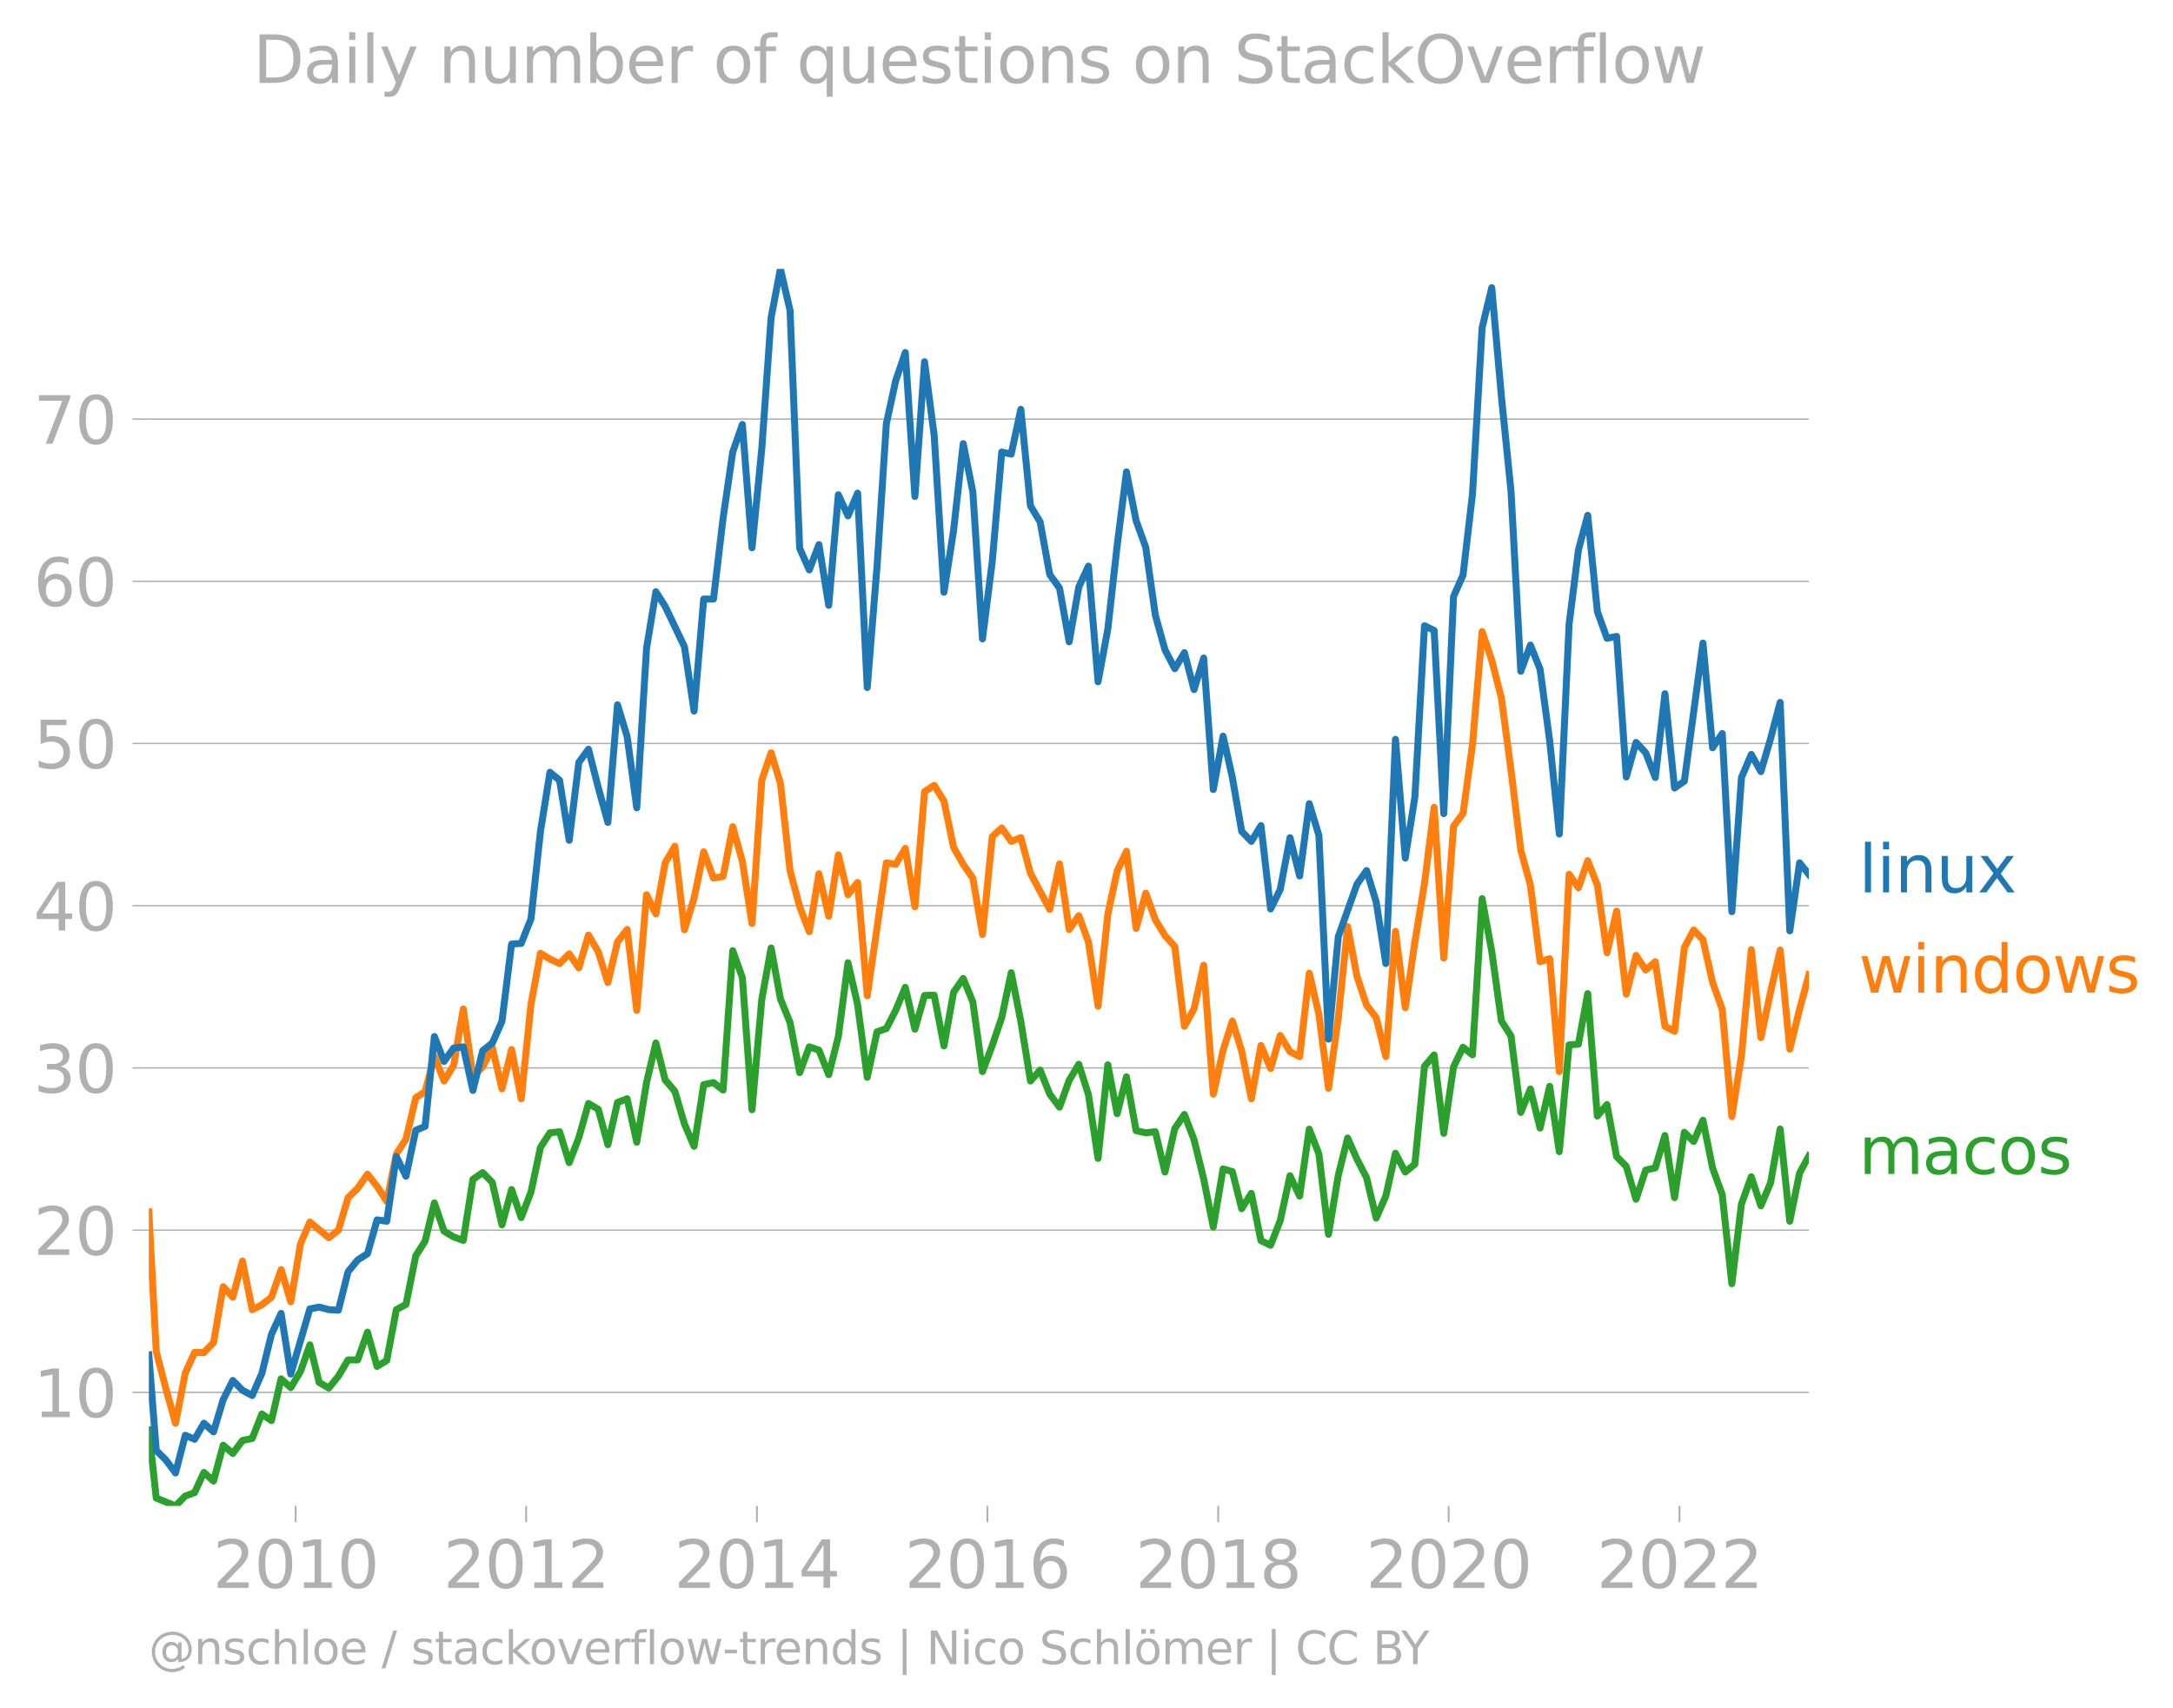 <svg xmlns="http://www.w3.org/2000/svg" xmlns:xlink="http://www.w3.org/1999/xlink" width="623.275" height="489.969" viewBox="0 0 467.456 367.477"><defs><style>*{stroke-linejoin:round;stroke-linecap:butt}</style></defs><g id="figure_1"><path id="patch_1" d="M0 367.477h467.456V0H0v367.477z" style="fill:none"/><g id="axes_1"><path id="patch_2" d="M32.015 323.95h357.12V57.838H32.015V323.95z" style="fill:none"/><g id="matplotlib.axis_1"><g id="xtick_1"><g id="line2d_1"><defs><path id="m11262ca668" d="M0 0v3.5" style="stroke:#b0b0b0;stroke-width:.4"/></defs><use xlink:href="#m11262ca668" x="63.598" y="323.95" style="fill:#b0b0b0;stroke:#b0b0b0;stroke-width:.4"/></g><g id="text_1" style="fill:#b0b0b0" transform="matrix(.14 0 0 -.14 45.783 341.588)"><defs><path id="DejaVuSans-32" d="M1228 531h2203V0H469v531q359 372 979 998 621 627 780 809 303 340 423 576 121 236 121 464 0 372-261 606-261 235-680 235-297 0-627-103-329-103-704-313v638q381 153 712 231 332 78 607 78 725 0 1156-363 431-362 431-968 0-288-108-546-107-257-392-607-78-91-497-524-418-433-1181-1211z" transform="scale(.016)"/><path id="DejaVuSans-30" d="M2034 4250q-487 0-733-480-245-479-245-1442 0-959 245-1439 246-480 733-480 491 0 736 480 246 480 246 1439 0 963-246 1442-245 480-736 480zm0 500q785 0 1199-621 414-620 414-1801 0-1178-414-1799Q2819-91 2034-91q-784 0-1198 620-414 621-414 1799 0 1181 414 1801 414 621 1198 621z" transform="scale(.016)"/><path id="DejaVuSans-31" d="M794 531h1031v3560L703 3866v575l1116 225h631V531h1031V0H794v531z" transform="scale(.016)"/></defs><use xlink:href="#DejaVuSans-32"/><use xlink:href="#DejaVuSans-30" x="63.623"/><use xlink:href="#DejaVuSans-31" x="127.246"/><use xlink:href="#DejaVuSans-30" x="190.869"/></g></g><g id="xtick_2"><use xlink:href="#m11262ca668" id="line2d_2" x="113.179" y="323.95" style="fill:#b0b0b0;stroke:#b0b0b0;stroke-width:.4"/><g id="text_2" style="fill:#b0b0b0" transform="matrix(.14 0 0 -.14 95.364 341.588)"><use xlink:href="#DejaVuSans-32"/><use xlink:href="#DejaVuSans-30" x="63.623"/><use xlink:href="#DejaVuSans-31" x="127.246"/><use xlink:href="#DejaVuSans-32" x="190.869"/></g></g><g id="xtick_3"><use xlink:href="#m11262ca668" id="line2d_3" x="162.828" y="323.95" style="fill:#b0b0b0;stroke:#b0b0b0;stroke-width:.4"/><g id="text_3" style="fill:#b0b0b0" transform="matrix(.14 0 0 -.14 145.013 341.588)"><defs><path id="DejaVuSans-34" d="M2419 4116 825 1625h1594v2491zm-166 550h794V1625h666v-525h-666V0h-628v1100H313v609l1940 2957z" transform="scale(.016)"/></defs><use xlink:href="#DejaVuSans-32"/><use xlink:href="#DejaVuSans-30" x="63.623"/><use xlink:href="#DejaVuSans-31" x="127.246"/><use xlink:href="#DejaVuSans-34" x="190.869"/></g></g><g id="xtick_4"><use xlink:href="#m11262ca668" id="line2d_4" x="212.409" y="323.95" style="fill:#b0b0b0;stroke:#b0b0b0;stroke-width:.4"/><g id="text_4" style="fill:#b0b0b0" transform="matrix(.14 0 0 -.14 194.594 341.588)"><defs><path id="DejaVuSans-36" d="M2113 2584q-425 0-674-291-248-290-248-796 0-503 248-796 249-292 674-292t673 292q248 293 248 796 0 506-248 796-248 291-673 291zm1253 1979v-575q-238 112-480 171-242 60-480 60-625 0-955-422-329-422-376-1275 184 272 462 417 279 145 613 145 703 0 1111-427 408-426 408-1160 0-719-425-1154Q2819-91 2113-91q-810 0-1238 620-428 621-428 1799 0 1106 525 1764t1409 658q238 0 480-47t505-140z" transform="scale(.016)"/></defs><use xlink:href="#DejaVuSans-32"/><use xlink:href="#DejaVuSans-30" x="63.623"/><use xlink:href="#DejaVuSans-31" x="127.246"/><use xlink:href="#DejaVuSans-36" x="190.869"/></g></g><g id="xtick_5"><use xlink:href="#m11262ca668" id="line2d_5" x="262.058" y="323.95" style="fill:#b0b0b0;stroke:#b0b0b0;stroke-width:.4"/><g id="text_5" style="fill:#b0b0b0" transform="matrix(.14 0 0 -.14 244.243 341.588)"><defs><path id="DejaVuSans-38" d="M2034 2216q-450 0-708-241-257-241-257-662 0-422 257-663 258-241 708-241t709 242q260 243 260 662 0 421-258 662-257 241-711 241zm-631 268q-406 100-633 378-226 279-226 679 0 559 398 884 399 325 1092 325 697 0 1094-325t397-884q0-400-227-679-226-278-629-378 456-106 710-416 255-309 255-755 0-679-414-1042Q2806-91 2034-91q-771 0-1186 362-414 363-414 1042 0 446 256 755 257 310 713 416zm-231 997q0-362 226-565 227-203 636-203 407 0 636 203 230 203 230 565 0 363-230 566-229 203-636 203-409 0-636-203-226-203-226-566z" transform="scale(.016)"/></defs><use xlink:href="#DejaVuSans-32"/><use xlink:href="#DejaVuSans-30" x="63.623"/><use xlink:href="#DejaVuSans-31" x="127.246"/><use xlink:href="#DejaVuSans-38" x="190.869"/></g></g><g id="xtick_6"><use xlink:href="#m11262ca668" id="line2d_6" x="311.639" y="323.95" style="fill:#b0b0b0;stroke:#b0b0b0;stroke-width:.4"/><g id="text_6" style="fill:#b0b0b0" transform="matrix(.14 0 0 -.14 293.824 341.588)"><use xlink:href="#DejaVuSans-32"/><use xlink:href="#DejaVuSans-30" x="63.623"/><use xlink:href="#DejaVuSans-32" x="127.246"/><use xlink:href="#DejaVuSans-30" x="190.869"/></g></g><g id="xtick_7"><use xlink:href="#m11262ca668" id="line2d_7" x="361.288" y="323.95" style="fill:#b0b0b0;stroke:#b0b0b0;stroke-width:.4"/><g id="text_7" style="fill:#b0b0b0" transform="matrix(.14 0 0 -.14 343.473 341.588)"><use xlink:href="#DejaVuSans-32"/><use xlink:href="#DejaVuSans-30" x="63.623"/><use xlink:href="#DejaVuSans-32" x="127.246"/><use xlink:href="#DejaVuSans-32" x="190.869"/></g></g></g><g id="matplotlib.axis_2"><g id="ytick_1"><path id="line2d_8" d="M32.015 299.522h357.12" clip-path="url(#p5a7f8ba0a1)" style="fill:none;stroke:#b0b0b0;stroke-width:.3;stroke-linecap:square"/><g id="line2d_9"><defs><path id="meef214d883" d="M0 0h-3.5" style="stroke:#b0b0b0;stroke-width:.3"/></defs><use xlink:href="#meef214d883" x="32.015" y="299.522" style="fill:#b0b0b0;stroke:#b0b0b0;stroke-width:.3"/></g><g id="text_8" style="fill:#b0b0b0" transform="matrix(.14 0 0 -.14 7.2 304.841)"><use xlink:href="#DejaVuSans-31"/><use xlink:href="#DejaVuSans-30" x="63.623"/></g></g><g id="ytick_2"><path id="line2d_10" d="M32.015 264.626h357.12" clip-path="url(#p5a7f8ba0a1)" style="fill:none;stroke:#b0b0b0;stroke-width:.3;stroke-linecap:square"/><use xlink:href="#meef214d883" id="line2d_11" x="32.015" y="264.626" style="fill:#b0b0b0;stroke:#b0b0b0;stroke-width:.3"/><g id="text_9" style="fill:#b0b0b0" transform="matrix(.14 0 0 -.14 7.2 269.945)"><use xlink:href="#DejaVuSans-32"/><use xlink:href="#DejaVuSans-30" x="63.623"/></g></g><g id="ytick_3"><path id="line2d_12" d="M32.015 229.73h357.12" clip-path="url(#p5a7f8ba0a1)" style="fill:none;stroke:#b0b0b0;stroke-width:.3;stroke-linecap:square"/><use xlink:href="#meef214d883" id="line2d_13" x="32.015" y="229.73" style="fill:#b0b0b0;stroke:#b0b0b0;stroke-width:.3"/><g id="text_10" style="fill:#b0b0b0" transform="matrix(.14 0 0 -.14 7.2 235.049)"><defs><path id="DejaVuSans-33" d="M2597 2516q453-97 707-404 255-306 255-756 0-690-475-1069Q2609-91 1734-91q-293 0-604 58T488 141v609q262-153 574-231 313-78 654-78 593 0 904 234t311 681q0 413-289 645-289 233-804 233h-544v519h569q465 0 712 186t247 536q0 359-255 551-254 193-729 193-260 0-557-57-297-56-653-174v562q360 100 674 150t592 50q719 0 1137-327 419-326 419-882 0-388-222-655t-631-370z" transform="scale(.016)"/></defs><use xlink:href="#DejaVuSans-33"/><use xlink:href="#DejaVuSans-30" x="63.623"/></g></g><g id="ytick_4"><path id="line2d_14" d="M32.015 194.834h357.12" clip-path="url(#p5a7f8ba0a1)" style="fill:none;stroke:#b0b0b0;stroke-width:.3;stroke-linecap:square"/><use xlink:href="#meef214d883" id="line2d_15" x="32.015" y="194.834" style="fill:#b0b0b0;stroke:#b0b0b0;stroke-width:.3"/><g id="text_11" style="fill:#b0b0b0" transform="matrix(.14 0 0 -.14 7.2 200.153)"><use xlink:href="#DejaVuSans-34"/><use xlink:href="#DejaVuSans-30" x="63.623"/></g></g><g id="ytick_5"><path id="line2d_16" d="M32.015 159.937h357.12" clip-path="url(#p5a7f8ba0a1)" style="fill:none;stroke:#b0b0b0;stroke-width:.3;stroke-linecap:square"/><use xlink:href="#meef214d883" id="line2d_17" x="32.015" y="159.937" style="fill:#b0b0b0;stroke:#b0b0b0;stroke-width:.3"/><g id="text_12" style="fill:#b0b0b0" transform="matrix(.14 0 0 -.14 7.2 165.256)"><defs><path id="DejaVuSans-35" d="M691 4666h2478v-532H1269V2991q137 47 274 70 138 23 276 23 781 0 1237-428 457-428 457-1159 0-753-469-1171Q2575-91 1722-91q-294 0-599 50Q819 9 494 109v635q281-153 581-228t634-75q541 0 856 284 316 284 316 772 0 487-316 771-315 285-856 285-253 0-505-56-251-56-513-175v2344z" transform="scale(.016)"/></defs><use xlink:href="#DejaVuSans-35"/><use xlink:href="#DejaVuSans-30" x="63.623"/></g></g><g id="ytick_6"><path id="line2d_18" d="M32.015 125.041h357.12" clip-path="url(#p5a7f8ba0a1)" style="fill:none;stroke:#b0b0b0;stroke-width:.3;stroke-linecap:square"/><use xlink:href="#meef214d883" id="line2d_19" x="32.015" y="125.041" style="fill:#b0b0b0;stroke:#b0b0b0;stroke-width:.3"/><g id="text_13" style="fill:#b0b0b0" transform="matrix(.14 0 0 -.14 7.2 130.36)"><use xlink:href="#DejaVuSans-36"/><use xlink:href="#DejaVuSans-30" x="63.623"/></g></g><g id="ytick_7"><path id="line2d_20" d="M32.015 90.145h357.12" clip-path="url(#p5a7f8ba0a1)" style="fill:none;stroke:#b0b0b0;stroke-width:.3;stroke-linecap:square"/><use xlink:href="#meef214d883" id="line2d_21" x="32.015" y="90.145" style="fill:#b0b0b0;stroke:#b0b0b0;stroke-width:.3"/><g id="text_14" style="fill:#b0b0b0" transform="matrix(.14 0 0 -.14 7.2 95.464)"><defs><path id="DejaVuSans-37" d="M525 4666h3000v-269L1831 0h-659l1594 4134H525v532z" transform="scale(.016)"/></defs><use xlink:href="#DejaVuSans-37"/><use xlink:href="#DejaVuSans-30" x="63.623"/></g></g></g><path id="line2d_22" d="m32.015 307.592 1.596 14.67 4.143 1.688 2.106-2.139 2.003-.728 2.004-4.338 2.071 1.854 2.072-7.707 2.072 1.775 2.071-2.788 2.106-.45 2.071-5.254 2.072 1.426 2.071-8.987 2.072 1.895 2.105-3.49 2.004-5.716 2.003 8.08 2.072 1.209 2.072-2.56 2.071-3.489h2.072l2.105-5.966 2.072 7.362 2.071-1.283 2.072-10.93 2.071-1.115 2.106-10.469 2.003-3.148 2.004-8.221 2.072 6.086 2.071 1.23 2.072.747 2.071-13.129 2.106-1.463 2.071 2.146 2.072 9.11 2.071-7.598 2.072 6.023 2.105-5.516 2.038-9.592 2.038-3.129 2.071-.232 2.072 6.649 2.071-5.37 2.072-7.35 2.105 1.238 2.072 7.625 2.071-9.089 2.072-.799 2.071 9.355 2.106-12.833 2.003-8.511 2.004 7.948 2.072 2.413 2.071 7.043 2.072 4.821 2.071-13.264 2.106-.45 2.071 1.617 2.072-29.984 2.071 5.79 2.072 28.43 2.105-23.752 2.004-11.051 2.004 10.939 2.071 5.088 2.072 10.784 2.071-5.55 2.072.71 2.105 5.29 2.072-8.21 2.071-15.88 2.072 9.017 2.072 15.636 2.105-9.793 2.004-.708 2.003-3.908 2.072-4.949 2.071 9.002 2.072-7.257 2.071-.06 2.106 10.92 2.071-11.558 2.072-2.964 2.072 5.058 2.071 14.979 2.106-5.628 2.037-5.99 2.038-9.658 2.071 10.484 2.072 12.818 2.071-2.349 2.072 5.163 2.105 2.815 2.072-5.768 2.071-3.463 2.072 6.488 2.072 13.774 2.105-20.15 2.004 10.522 2.003-7.932 2.072 11.58 2.071.464 2.072-.232 2.071 8.675 2.106-9.343 2.072-3.054 2.071 5.418 2.072 8.424 2.071 10.375 2.106-12.495 2.003.583 2.004 7.972 2.071-3.295 2.072 10.162 2.071 1.005 2.072-5.283 2.106-9.68 2.071 4.378 2.072-14.398 2.071 5.325 2.072 17.302 2.105-12.72 2.004-7.997 2.003 4.507 2.072 4.026 2.072 8.694 2.071-4.739 2.072-9.22 2.105 4.053 2.072-1.696 2.071-21.043 2.072-2.454 2.071 16.863 2.106-14.296 2.037-4.227 2.038 1.638 2.071-33.594 2.072 11.305 2.072 14.983 2.071 3.253 2.106 16.435 2.071-5.032 2.072 8.41 2.071-8.991 2.072 14.056 2.105-22.964 2.004-.157 2.003-10.875 2.072 26.338 2.072-2.473 2.071 11.197 2.072 2.086 2.105 7.092 2.072-6.27 2.071-.484 2.072-6.96 2.071 13.376 2.106-14.071 2.003 1.982 2.004-4.571 2.072 10.262 2.071 5.723 2.072 19.17 2.071-17.144 2.106-5.854 2.071 6.248 2.072-4.897 2.071-11.62 2.072 19.838 2.105-10.357 2.004-3.682h0" clip-path="url(#p5a7f8ba0a1)" style="fill:none;stroke:#2ca02c;stroke-width:1.5;stroke-linecap:square"/><path id="line2d_23" d="m32.015 260.7 1.596 30.042 2.072 7.966 2.071 7.456 2.106-10.807 2.003-4.434 2.004.044 2.071-2.146 2.072-12.037 2.072 2.266 2.071-7.782 2.106 10.469 2.071-1.059 2.072-1.643 2.071-5.917 2.072 6.93 2.105-12.495 2.004-4.672 4.075 3.374 2.072-1.629 2.071-6.979 2.072-2.026 2.105-3.04 2.072 2.623 2.071 3.23 2.072-10.209 2.071-3.186 2.106-8.893 2.003-1.306 2.004-7.587 2.072 5.269 2.071-3.355 2.072-12.116 2.071 14.48 2.106-2.026 2.071-4.195 2.072 8.923 2.071-8.458 2.072 10.596 2.105-20.374 2.038-10.935 2.038 1.254 2.071.964 2.072-2.09 2.071 3.02 2.072-7.072 2.105 3.602 2.072 6.611 2.071-8.75 2.072-2.65 2.071 17.396 2.106-24.877 2.003 4.109 2.004-10.976 2.072-3.565 2.071 17.974 2.072-6.807 2.071-9.966 2.106 5.629 2.071-.316 2.072-10.716 2.071 7.46 2.072 13.365 2.105-30.844 2.004-5.885 2.004 6.56 2.071 18.78 2.072 7.787 2.071 5.358 2.072-12.45 2.105 9.118 2.072-13.185 2.071 8.57 2.072-2.638 2.072 24.363 4.109-28.584 2.003.33 2.072-3.437 2.071 12.555 2.072-24.769 2.071-1.347 2.106 3.377 2.071 9.951 2.072 3.67 2.072 2.96 2.071 12.124 2.106-21.05 2.037-1.867 2.038 2.88 2.071-.81 2.072 7.676 4.143 7.768 2.105-9.794L230 199.952l2.071-2.98 2.072 5.655 2.072 13.82 2.105-19.812 2.004-9.28 2.003-4.228 2.072 16.592 2.071-7.587 2.072 5.726 2.071 3.392 2.106 2.364 2.072 17.16 2.071-3.764 2.072-9.381 2.071 27.73 2.106-9.456 2.003-6.268 2.004 6.493 2.071 10.232 2.072-11.47 2.071 4.956 2.072-7.095 2.106 3.49 2.071 1.046 2.072-17.932 2.071 8.86 2.072 15.905 2.105-15.31 2.004-19.49 2.003 10.71 2.072 6.207 2.072 2.686 2.071 8.364 2.072-26.937 2.105 16.435 2.072-14.158 2.071-12.634 2.072-16.33 2.071 32.428 2.106-28.368 2.037-2.744 2.038-14.816 2.071-24.304 2.072 6.18 2.072 8.128 2.071 15.511 2.106 17.223 2.071 7.513 2.072 16.465 2.071-.646 2.072 24.285 2.105-42.438 2.004 2.89 2.003-5.817 2.072 5.26 2.072 14.552 2.071-8.968 2.072 17.86 2.105-8.33 2.072 3.149 2.071-1.797 2.072 13.894 2.071 1.077 2.106-18.01 2.003-3.772 2.004 2.083 2.072 9.2 2.071 5.771 2.072 23.077 2.071-13.17 2.106-22.74 2.071 18.927 2.072-9.808 2.071-9.036 2.072 21.305 2.105-8.555 2.004-7.457h0" clip-path="url(#p5a7f8ba0a1)" style="fill:none;stroke:#ff7f0e;stroke-width:1.5;stroke-linecap:square"/><path id="line2d_24" d="m32.015 291.453 1.596 20.565 2.072 2.045 2.071 2.795 2.106-8.105 2.003.864 2.004-3.453 2.071 1.85 2.072-6.916 2.072-4.135 2.071 2.11 2.106 1.125 2.071-4.747 2.072-8.424 2.071-4.487 2.072 13.043 4.109-14.007 2.003-.402 2.072.551 2.072.124 2.071-8.266 2.072-2.54 2.105-1.351 2.072-7.276 2.071.297 2.072-13.906 2.071 4.225 2.106-9.906 2.003-.808 2.004-19.342 2.072 5.358 2.071-2.882 2.072-.259 2.071 9.377 2.106-8.555 2.071-1.636 2.072-4.668 2.071-16.619 2.072-.153 2.105-5.291 2.038-18.818 2.038-12.701 2.071 1.718 2.072 12.916 2.071-16.754 2.072-2.833 2.105 8.217 2.072 7.527 2.071-25.313 2.072 6.818 2.071 15.358 2.106-34.333 2.003-12.165 2.004 3.16 4.143 8.667 2.072 13.846 2.071-24.09h2.106l2.071-17.436 2.072-14.195 2.071-5.929 2.072 26.529 2.105-21.276 2.004-28.226 2.004-10.497 2.071 8.926 2.072 51.185 2.071 4.65 2.072-5.438 2.105 13.058 2.072-23.79 2.071 4.541 2.072-4.89 2.072 41.813 2.105-26.004 2.004-30.747 2.003-9.215 2.072-6.09 2.071 30.968 2.072-28.99 2.071 15.82 2.106 33.77 2.071-13.298 2.072-18.671 2.072 10.412 2.071 31.576 2.106-16.66 2.037-23.52 2.038.443 2.071-9.636 2.072 20.78 2.071 3.415 2.072 11.332 2.105 2.927L230 138.069l2.071-11.79 2.072-4.495 2.072 24.87 2.105-11.369 2.004-17.97 2.003-15.8 2.072 10.498 2.071 5.711 2.072 14.645 2.071 7.419 2.106 4.052 2.072-3.444 2.071 7.947 2.072-6.784 2.071 28.284 2.106-11.481 2.003 8.929 2.004 11.558 2.071 2.143 2.072-3.381 2.071 17.92 2.072-4.187 2.106-11.144 2.071 8.236 2.072-15.553 2.071 6.829 2.072 43.827 2.105-22.064 4.007-11.257 2.072-2.945 2.072 6.773 2.071 13.234 2.072-48.243 2.105 25.553 2.072-13.137 2.071-36.843 2.072 1.016 2.071 39.396 2.106-46.716 2.037-4.588 2.038-17.476 2.071-35.755 2.072-8.597 2.072 23.37 2.071 20.42 2.106 38.723 2.071-5.636 2.072 5.186 2.071 15.403 2.072 20.056 2.105-45.14 2.004-15.96 2.003-7.454 2.072 20.697 2.072 5.756 2.071-.405 2.072 30.236 2.105-7.43 2.072 2.203 2.071 5.34 2.072-18.019 2.071 20.27 2.106-1.464 4.007-29.718 2.072 22.544 2.071-3.07 2.072 38.315 2.071-28.859 2.106-4.953 2.071 3.685 2.072-7.062 2.071-7.827 2.072 49.14 2.105-14.634 2.004 2.5h0" clip-path="url(#p5a7f8ba0a1)" style="fill:none;stroke:#1f77b4;stroke-width:1.5;stroke-linecap:square"/><g id="text_15" style="fill:#1f77b4" transform="matrix(.14 0 0 -.14 399.849 191.967)"><defs><path id="DejaVuSans-6c" d="M603 4863h575V0H603v4863z" transform="scale(.016)"/><path id="DejaVuSans-69" d="M603 3500h575V0H603v3500zm0 1363h575v-729H603v729z" transform="scale(.016)"/><path id="DejaVuSans-6e" d="M3513 2113V0h-575v2094q0 497-194 743-194 247-581 247-466 0-735-297-269-296-269-809V0H581v3500h578v-544q207 316 486 472 280 156 646 156 603 0 912-373 310-373 310-1098z" transform="scale(.016)"/><path id="DejaVuSans-75" d="M544 1381v2119h575V1403q0-497 193-746 194-248 582-248 465 0 735 297 271 297 271 810v1984h575V0h-575v538q-209-319-486-474-276-155-642-155-603 0-916 375-312 375-312 1097zm1447 2203z" transform="scale(.016)"/><path id="DejaVuSans-78" d="M3513 3500 2247 1797 3578 0h-678L1881 1375 863 0H184l1360 1831L300 3500h678l928-1247 928 1247h679z" transform="scale(.016)"/></defs><use xlink:href="#DejaVuSans-6c"/><use xlink:href="#DejaVuSans-69" x="27.783"/><use xlink:href="#DejaVuSans-6e" x="55.566"/><use xlink:href="#DejaVuSans-75" x="118.945"/><use xlink:href="#DejaVuSans-78" x="182.324"/></g><g id="text_16" style="fill:#ff7f0e" transform="matrix(.14 0 0 -.14 399.849 213.528)"><defs><path id="DejaVuSans-77" d="M269 3500h575l719-2731 715 2731h678l719-2731 716 2731h575L4050 0h-678l-753 2869L1863 0h-679L269 3500z" transform="scale(.016)"/><path id="DejaVuSans-64" d="M2906 2969v1894h575V0h-575v525q-181-312-458-464-276-152-664-152-634 0-1033 506-398 507-398 1332t398 1331q399 506 1033 506 388 0 664-152 277-151 458-463zM947 1747q0-634 261-995t717-361q456 0 718 361 263 361 263 995t-263 995q-262 361-718 361t-717-361q-261-361-261-995z" transform="scale(.016)"/><path id="DejaVuSans-6f" d="M1959 3097q-462 0-731-361t-269-989q0-628 267-989 268-361 733-361 460 0 728 362 269 363 269 988 0 622-269 986-268 364-728 364zm0 487q750 0 1178-488 429-487 429-1349 0-859-429-1349Q2709-91 1959-91q-753 0-1180 489-426 490-426 1349 0 862 426 1349 427 488 1180 488z" transform="scale(.016)"/><path id="DejaVuSans-73" d="M2834 3397v-544q-243 125-506 187-262 63-544 63-428 0-642-131t-214-394q0-200 153-314t616-217l197-44q612-131 870-370t258-667q0-488-386-773Q2250-91 1575-91q-281 0-586 55T347 128v594q319-166 628-249 309-82 613-82 406 0 624 139 219 139 219 392 0 234-158 359-157 125-692 241l-200 47q-534 112-772 345-237 233-237 639 0 494 350 762 350 269 994 269 318 0 599-47 282-46 519-140z" transform="scale(.016)"/></defs><use xlink:href="#DejaVuSans-77"/><use xlink:href="#DejaVuSans-69" x="81.787"/><use xlink:href="#DejaVuSans-6e" x="109.57"/><use xlink:href="#DejaVuSans-64" x="172.949"/><use xlink:href="#DejaVuSans-6f" x="236.426"/><use xlink:href="#DejaVuSans-77" x="297.607"/><use xlink:href="#DejaVuSans-73" x="379.395"/></g><g id="text_17" style="fill:#2ca02c" transform="matrix(.14 0 0 -.14 399.849 252.537)"><defs><path id="DejaVuSans-6d" d="M3328 2828q216 388 516 572t706 184q547 0 844-383 297-382 297-1088V0h-578v2094q0 503-179 746-178 244-543 244-447 0-707-297-259-296-259-809V0h-578v2094q0 506-178 748t-550 242q-441 0-701-298-259-298-259-808V0H581v3500h578v-544q197 322 472 475t653 153q382 0 649-194 267-193 395-562z" transform="scale(.016)"/><path id="DejaVuSans-61" d="M2194 1759q-697 0-966-159t-269-544q0-306 202-486 202-179 548-179 479 0 768 339t289 901v128h-572zm1147 238V0h-575v531q-197-318-491-470T1556-91q-537 0-855 302-317 302-317 808 0 590 395 890 396 300 1180 300h807v57q0 397-261 614t-733 217q-300 0-585-72-284-72-546-216v532q315 122 612 182 297 61 578 61 760 0 1135-394 375-393 375-1193z" transform="scale(.016)"/><path id="DejaVuSans-63" d="M3122 3366v-538q-244 135-489 202t-495 67q-560 0-870-355-309-354-309-995t309-996q310-354 870-354 250 0 495 67t489 202V134Q2881 22 2623-34q-257-57-548-57-791 0-1257 497-465 497-465 1341 0 856 470 1346 471 491 1290 491 265 0 518-55 253-54 491-163z" transform="scale(.016)"/></defs><use xlink:href="#DejaVuSans-6d"/><use xlink:href="#DejaVuSans-61" x="97.412"/><use xlink:href="#DejaVuSans-63" x="158.691"/><use xlink:href="#DejaVuSans-6f" x="213.672"/><use xlink:href="#DejaVuSans-73" x="274.854"/></g><g id="text_18" style="fill:#b0b0b0" transform="matrix(.097 0 0 -.097 32.015 357.986)"><defs><path id="DejaVuSans-40" d="M2381 1678q0-447 222-702 222-254 610-254 384 0 604 256 221 256 221 700 0 438-225 695-225 258-607 258-378 0-602-256-223-256-223-697zm1703-934q-187-241-429-355t-564-114q-538 0-874 389t-336 1014q0 625 337 1015 338 391 873 391 322 0 565-117 244-117 428-354v409h447V722q457 69 714 417 258 349 258 902 0 334-99 628-98 294-298 544-325 409-792 626t-1017 217q-384 0-738-102-353-101-653-301-490-319-767-836-276-517-276-1120 0-497 179-932 180-434 521-765 328-325 759-495 431-171 922-171 403 0 792 136t714 389l281-347q-390-303-851-464t-936-161q-578 0-1091 205-512 205-912 595Q841 78 631 592q-209 514-209 1105 0 569 212 1084 213 516 607 907 403 396 931 607t1119 211q662 0 1229-272 568-271 952-771 234-307 357-666 124-359 124-744 0-822-497-1297T4084 263v481z" transform="scale(.016)"/><path id="DejaVuSans-68" d="M3513 2113V0h-575v2094q0 497-194 743-194 247-581 247-466 0-735-297-269-296-269-809V0H581v4863h578V2956q207 316 486 472 280 156 646 156 603 0 912-373 310-373 310-1098z" transform="scale(.016)"/><path id="DejaVuSans-65" d="M3597 1894v-281H953q38-594 358-905t892-311q331 0 642 81t618 244V178Q3153 47 2828-22t-659-69q-838 0-1327 487-489 488-489 1320 0 859 464 1363 464 505 1252 505 706 0 1117-455 411-454 411-1235zm-575 169q-6 471-264 752-258 282-683 282-481 0-770-272t-333-766l2050 4z" transform="scale(.016)"/><path id="DejaVuSans-2f" d="M1625 4666h531L531-594H0l1625 5260z" transform="scale(.016)"/><path id="DejaVuSans-74" d="M1172 4494v-994h1184v-447H1172V1153q0-428 117-550t477-122h590V0h-590q-666 0-919 248-253 249-253 905v1900H172v447h422v994h578z" transform="scale(.016)"/><path id="DejaVuSans-6b" d="M581 4863h578V1991l1716 1509h734L1753 1863 3688 0h-750L1159 1709V0H581v4863z" transform="scale(.016)"/><path id="DejaVuSans-76" d="M191 3500h609L1894 563l1094 2937h609L2284 0h-781L191 3500z" transform="scale(.016)"/><path id="DejaVuSans-72" d="M2631 2963q-97 56-211 82-114 27-251 27-488 0-749-317t-261-911V0H581v3500h578v-544q182 319 472 473 291 155 707 155 59 0 131-8 72-7 159-23l3-590z" transform="scale(.016)"/><path id="DejaVuSans-66" d="M2375 4863v-479h-550q-309 0-430-125-120-125-120-450v-309h947v-447h-947V0H697v3053H147v447h550v244q0 584 272 851 272 268 862 268h544z" transform="scale(.016)"/><path id="DejaVuSans-2d" d="M313 2009h1684v-512H313v512z" transform="scale(.016)"/><path id="DejaVuSans-7c" d="M1344 4891v-6400H813v6400h531z" transform="scale(.016)"/><path id="DejaVuSans-4e" d="M628 4666h850L3547 763v3903h612V0h-850L1241 3903V0H628v4666z" transform="scale(.016)"/><path id="DejaVuSans-53" d="M3425 4513v-616q-359 172-678 256-319 85-616 85-515 0-795-200t-280-569q0-310 186-468 186-157 705-254l381-78q706-135 1042-474t336-907q0-679-455-1029Q2797-91 1919-91q-331 0-705 75-373 75-773 222v650q384-215 753-325 369-109 725-109 540 0 834 212 294 213 294 607 0 343-211 537t-692 291l-385 75q-706 140-1022 440-315 300-315 835 0 619 436 975t1201 356q329 0 669-60 341-59 697-177z" transform="scale(.016)"/><path id="DejaVuSans-f6" d="M1959 3097q-462 0-731-361t-269-989q0-628 267-989 268-361 733-361 460 0 728 362 269 363 269 988 0 622-269 986-268 364-728 364zm0 487q750 0 1178-488 429-487 429-1349 0-859-429-1349Q2709-91 1959-91q-753 0-1180 489-426 490-426 1349 0 862 426 1349 427 488 1180 488zm295 1266h634v-631h-634v631zm-1222 0h634v-631h-634v631z" transform="scale(.016)"/><path id="DejaVuSans-43" d="M4122 4306v-665q-319 297-680 443-361 147-767 147-800 0-1225-489t-425-1414q0-922 425-1411t1225-489q406 0 767 147t680 444V359q-331-225-702-338-370-112-782-112-1060 0-1670 648-609 649-609 1771 0 1125 609 1773 610 649 1670 649 418 0 788-111 371-111 696-333z" transform="scale(.016)"/><path id="DejaVuSans-42" d="M1259 2228V519h1013q509 0 754 211 246 211 246 645 0 438-246 645-245 208-754 208H1259zm0 1919V2741h935q462 0 688 173 227 174 227 530 0 353-227 528-226 175-688 175h-935zm-631 519h1613q722 0 1112-300 391-300 391-853 0-429-200-682t-588-315q466-100 724-418 258-317 258-792 0-625-425-966Q3088 0 2303 0H628v4666z" transform="scale(.016)"/><path id="DejaVuSans-59" d="M-13 4666h679l1293-1919 1285 1919h678L2272 2222V0h-634v2222L-13 4666z" transform="scale(.016)"/></defs><use xlink:href="#DejaVuSans-40"/><use xlink:href="#DejaVuSans-6e" x="100"/><use xlink:href="#DejaVuSans-73" x="163.379"/><use xlink:href="#DejaVuSans-63" x="215.479"/><use xlink:href="#DejaVuSans-68" x="270.459"/><use xlink:href="#DejaVuSans-6c" x="333.838"/><use xlink:href="#DejaVuSans-6f" x="361.621"/><use xlink:href="#DejaVuSans-65" x="422.803"/><use xlink:href="#DejaVuSans-20" x="484.326"/><use xlink:href="#DejaVuSans-2f" x="516.113"/><use xlink:href="#DejaVuSans-20" x="549.805"/><use xlink:href="#DejaVuSans-73" x="581.592"/><use xlink:href="#DejaVuSans-74" x="633.691"/><use xlink:href="#DejaVuSans-61" x="672.9"/><use xlink:href="#DejaVuSans-63" x="734.18"/><use xlink:href="#DejaVuSans-6b" x="789.16"/><use xlink:href="#DejaVuSans-6f" x="843.445"/><use xlink:href="#DejaVuSans-76" x="904.627"/><use xlink:href="#DejaVuSans-65" x="963.807"/><use xlink:href="#DejaVuSans-72" x="1025.33"/><use xlink:href="#DejaVuSans-66" x="1066.443"/><use xlink:href="#DejaVuSans-6c" x="1101.648"/><use xlink:href="#DejaVuSans-6f" x="1129.432"/><use xlink:href="#DejaVuSans-77" x="1190.613"/><use xlink:href="#DejaVuSans-2d" x="1272.4"/><use xlink:href="#DejaVuSans-74" x="1308.484"/><use xlink:href="#DejaVuSans-72" x="1347.693"/><use xlink:href="#DejaVuSans-65" x="1386.557"/><use xlink:href="#DejaVuSans-6e" x="1448.08"/><use xlink:href="#DejaVuSans-64" x="1511.459"/><use xlink:href="#DejaVuSans-73" x="1574.936"/><use xlink:href="#DejaVuSans-20" x="1627.035"/><use xlink:href="#DejaVuSans-7c" x="1658.822"/><use xlink:href="#DejaVuSans-20" x="1692.514"/><use xlink:href="#DejaVuSans-4e" x="1724.301"/><use xlink:href="#DejaVuSans-69" x="1799.105"/><use xlink:href="#DejaVuSans-63" x="1826.889"/><use xlink:href="#DejaVuSans-6f" x="1881.869"/><use xlink:href="#DejaVuSans-20" x="1943.051"/><use xlink:href="#DejaVuSans-53" x="1974.838"/><use xlink:href="#DejaVuSans-63" x="2038.314"/><use xlink:href="#DejaVuSans-68" x="2093.295"/><use xlink:href="#DejaVuSans-6c" x="2156.674"/><use xlink:href="#DejaVuSans-f6" x="2184.457"/><use xlink:href="#DejaVuSans-6d" x="2245.639"/><use xlink:href="#DejaVuSans-65" x="2343.051"/><use xlink:href="#DejaVuSans-72" x="2404.574"/><use xlink:href="#DejaVuSans-20" x="2445.688"/><use xlink:href="#DejaVuSans-7c" x="2477.475"/><use xlink:href="#DejaVuSans-20" x="2511.166"/><use xlink:href="#DejaVuSans-43" x="2542.953"/><use xlink:href="#DejaVuSans-43" x="2612.777"/><use xlink:href="#DejaVuSans-20" x="2682.602"/><use xlink:href="#DejaVuSans-42" x="2714.389"/><use xlink:href="#DejaVuSans-59" x="2777.492"/></g><g id="text_19" style="fill:#b0b0b0" transform="matrix(.14 0 0 -.14 54.43 17.838)"><defs><path id="DejaVuSans-44" d="M1259 4147V519h763q966 0 1414 437 448 438 448 1382 0 937-448 1373t-1414 436h-763zm-631 519h1297q1356 0 1990-564 635-564 635-1764 0-1207-638-1773Q3275 0 1925 0H628v4666z" transform="scale(.016)"/><path id="DejaVuSans-79" d="M2059-325q-243-625-475-815-231-191-618-191H506v481h338q237 0 368 113 132 112 291 531l103 262L191 3500h609L1894 763l1094 2737h609L2059-325z" transform="scale(.016)"/><path id="DejaVuSans-62" d="M3116 1747q0 634-261 995t-717 361q-457 0-718-361t-261-995q0-634 261-995t718-361q456 0 717 361t261 995zM1159 2969q182 312 458 463 277 152 661 152 638 0 1036-506 399-506 399-1331T3314 415Q2916-91 2278-91q-384 0-661 152-276 152-458 464V0H581v4863h578V2969z" transform="scale(.016)"/><path id="DejaVuSans-71" d="M947 1747q0-634 261-995t717-361q456 0 718 361 263 361 263 995t-263 995q-262 361-718 361t-717-361q-261-361-261-995zM2906 525q-181-312-458-464-276-152-664-152-634 0-1033 506-398 507-398 1332t398 1331q399 506 1033 506 388 0 664-152 277-151 458-463v531h575v-4831h-575V525z" transform="scale(.016)"/><path id="DejaVuSans-4f" d="M2522 4238q-688 0-1093-513-404-512-404-1397 0-881 404-1394 405-512 1093-512 687 0 1089 512 402 513 402 1394 0 885-402 1397-402 513-1089 513zm0 512q981 0 1568-658 588-658 588-1764 0-1103-588-1761Q3503-91 2522-91q-984 0-1574 656-589 657-589 1763t589 1764q590 658 1574 658z" transform="scale(.016)"/></defs><use xlink:href="#DejaVuSans-44"/><use xlink:href="#DejaVuSans-61" x="77.002"/><use xlink:href="#DejaVuSans-69" x="138.281"/><use xlink:href="#DejaVuSans-6c" x="166.064"/><use xlink:href="#DejaVuSans-79" x="193.848"/><use xlink:href="#DejaVuSans-20" x="253.027"/><use xlink:href="#DejaVuSans-6e" x="284.814"/><use xlink:href="#DejaVuSans-75" x="348.193"/><use xlink:href="#DejaVuSans-6d" x="411.572"/><use xlink:href="#DejaVuSans-62" x="508.984"/><use xlink:href="#DejaVuSans-65" x="572.461"/><use xlink:href="#DejaVuSans-72" x="633.984"/><use xlink:href="#DejaVuSans-20" x="675.098"/><use xlink:href="#DejaVuSans-6f" x="706.885"/><use xlink:href="#DejaVuSans-66" x="768.066"/><use xlink:href="#DejaVuSans-20" x="803.271"/><use xlink:href="#DejaVuSans-71" x="835.059"/><use xlink:href="#DejaVuSans-75" x="898.535"/><use xlink:href="#DejaVuSans-65" x="961.914"/><use xlink:href="#DejaVuSans-73" x="1023.438"/><use xlink:href="#DejaVuSans-74" x="1075.537"/><use xlink:href="#DejaVuSans-69" x="1114.746"/><use xlink:href="#DejaVuSans-6f" x="1142.529"/><use xlink:href="#DejaVuSans-6e" x="1203.711"/><use xlink:href="#DejaVuSans-73" x="1267.09"/><use xlink:href="#DejaVuSans-20" x="1319.189"/><use xlink:href="#DejaVuSans-6f" x="1350.977"/><use xlink:href="#DejaVuSans-6e" x="1412.158"/><use xlink:href="#DejaVuSans-20" x="1475.537"/><use xlink:href="#DejaVuSans-53" x="1507.324"/><use xlink:href="#DejaVuSans-74" x="1570.801"/><use xlink:href="#DejaVuSans-61" x="1610.01"/><use xlink:href="#DejaVuSans-63" x="1671.289"/><use xlink:href="#DejaVuSans-6b" x="1726.27"/><use xlink:href="#DejaVuSans-4f" x="1784.18"/><use xlink:href="#DejaVuSans-76" x="1862.891"/><use xlink:href="#DejaVuSans-65" x="1922.07"/><use xlink:href="#DejaVuSans-72" x="1983.594"/><use xlink:href="#DejaVuSans-66" x="2024.707"/><use xlink:href="#DejaVuSans-6c" x="2059.912"/><use xlink:href="#DejaVuSans-6f" x="2087.695"/><use xlink:href="#DejaVuSans-77" x="2148.877"/></g></g></g><defs><clipPath id="p5a7f8ba0a1"><path d="M32.015 57.838h357.12V323.95H32.015z"/></clipPath></defs></svg>
